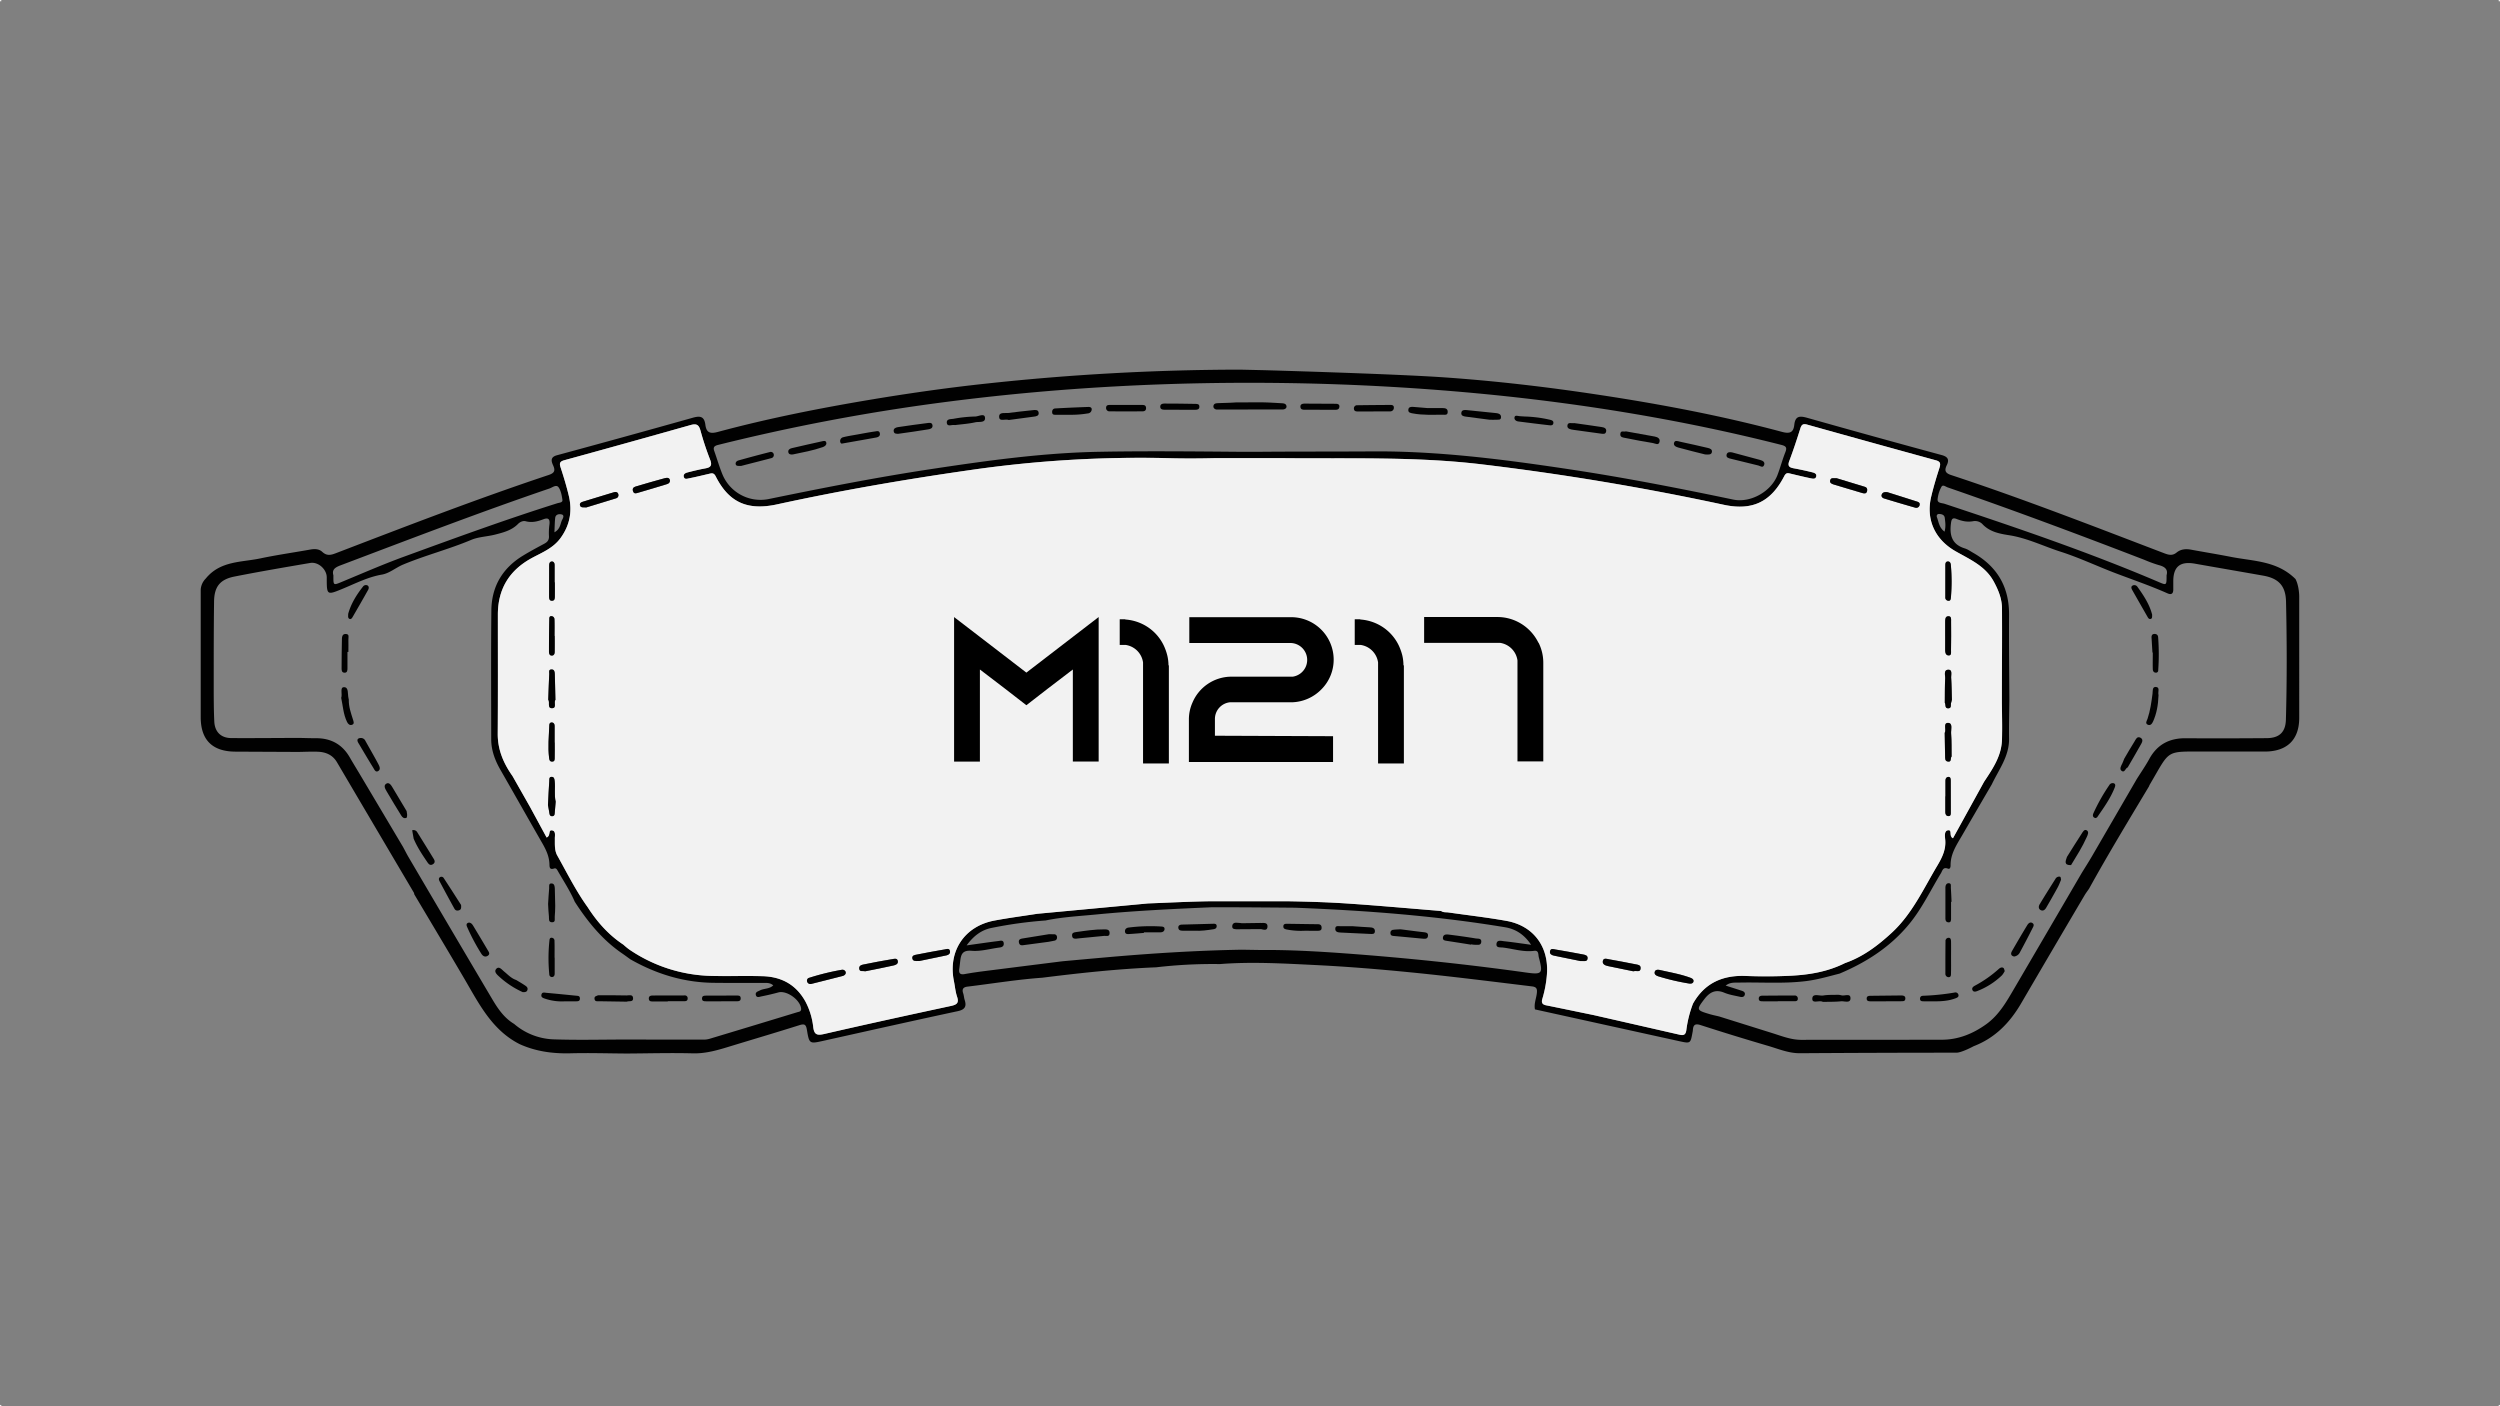 <svg xmlns="http://www.w3.org/2000/svg" viewBox="0 0 1920 1080"><rect x="0" y="0" width="1920" height="1080" fill="#808080" stroke="none"/><defs><style>.cls-1{fill:#010101;}.cls-2{fill:#f2f2f2;}.cls-3{fill:none;}</style></defs><g id="Capa_2" data-name="Capa 2"><g id="Capa_1-2" data-name="Capa 1"><path class="cls-1" d="M968.24,708.85l-14.61.21c-1.25-.23-2.55-.26-3.83-.37-2-.19-3.39.65-3.44,2.75s1.57,2.06,3.14,2.23l18.82-.12c1.63.2,4.85,1.75,5.06-1.77S970.45,708.91,968.24,708.85Zm0,0-14.61.21c-1.25-.23-2.55-.26-3.83-.37-2-.19-3.39.65-3.44,2.75s1.57,2.06,3.14,2.23l18.82-.12c1.63.2,4.85,1.75,5.06-1.77S970.45,708.91,968.24,708.85ZM988,312c-.26-1.83-1.92-2.15-3.43-2.24-5.56-.3-11.12-.7-16.69-.71l-18.71.06c-4.48.36-9,.38-13.49.57-1.51.07-3.27.11-3.71,1.86s1,2.91,2.54,3l51-.09C986.77,314.32,988.24,313.57,988,312Zm0,0c-.26-1.83-1.92-2.15-3.43-2.24-5.56-.3-11.12-.7-16.69-.71l-18.71.06c-4.48.36-9,.38-13.49.57-1.51.07-3.27.11-3.71,1.86s1,2.91,2.54,3l51-.09C986.77,314.32,988.24,313.57,988,312Zm774.86,132.62c-14.12-14-32.32-13.57-49.23-16.89-10.29-2-20.65-3.71-31-5.6-4-.72-7.79-.4-11,2.22s-6.07,1.86-9.51.55c-54.31-20.73-108.48-41.87-163.72-60.08-4.5-1.49-5.21-3.55-3.3-7.47,2-4.13,1.11-6.5-3.82-7.84q-51.66-14-103.17-28.57c-5.75-1.63-9.33-1.7-10.1,5.35-.65,6-3.57,7-9.59,5.35-46.14-12.37-93-21.23-140.21-28.38-39.41-6-79-10.65-118.73-13.42s-138.79-5.54-138.79-5.54l-18.54-.42a1825.63,1825.63,0,0,0-194.47,10.7c-29.82,3.19-59.5,7.42-89.09,12.37-39.49,6.62-78.73,14.4-117.4,24.8-6.47,1.75-8.74,0-9.48-5.6-.84-6.42-4-6.92-9.62-5.33Q480,335.48,427.75,349.63c-5.07,1.39-4.52,4.36-2.95,7.77,1.82,4,1.08,5.89-3.39,7.38C366.18,383.19,311.9,404.17,257.56,425c-3.69,1.42-6.73,1.92-10-1.12-2.45-2.31-5.75-2.45-9.1-1.85-12.85,2.3-25.8,4.14-38.57,6.83-14.55,3.07-30.77,1.78-41.88,15.48a13.2,13.2,0,0,0-3.86,8.43v98.05c0,17.64,9.11,26.35,26.61,26.44l48.25.23c5.11-.06,10.25-.37,15.35-.14,6,.29,11.12,2.47,14.4,8q29.51,50.15,59.11,100.25a4.81,4.81,0,0,1,.29,1.23c12.74,21.47,25.58,42.87,38.21,64.4,11.34,19.34,21.3,39.77,42.66,50.64,12.51,5.68,25.63,7.42,39.31,7.06,14.3-.37,28.62.09,42.94.18,16.92-.09,33.86-.59,50.79-.14,10.81.29,20.65-2.93,30.66-6,17-5.17,34-10.19,50.91-15.54,4-1.26,5.35-1,6.09,3.61,1.76,10.75,2.08,10.66,12.48,8.34,34.39-7.65,68.77-15.39,103.22-22.77,5.68-1.21,7.06-3.62,5.42-8.72-.52-1.62-.56-3.39-1.12-5-1.1-3.23,0-4.75,3.33-5.16,19.1-2.3,38.11-5.47,57.34-6.83,29.08-3.64,58.19-6.79,87.49-8a374,374,0,0,1,49-2.49c24.16-1.88,48.33-.48,72.46.7,24.77,1.2,49.51,3.23,74.21,5.68,31.06,3.08,62,7,93,10.76,3.5.43,4.08,1.89,3.76,5-.42,4.23-2.36,8.29-1.46,12.67q55.65,12.27,111.28,24.51c8.12,1.77,8.17,1.57,9.67-6.59a15.51,15.51,0,0,0,.31-1.91c.25-4,1.59-5.38,6-3.94q25.89,8.36,52,16c7.95,2.34,15.64,5.65,24.25,5.59q60.07-.4,120.16-.41c4.09,0,13.28-5,13.28-5,16.36-6.27,27.73-18,36.39-32.83q24.26-41.54,48.68-82.93c1.06-1.81,2.36-3.5,3.55-5.24,14.67-26.57,30.41-52.49,46-78.54a10.32,10.32,0,0,1,.5-1.19c16.34-27.71,11.47-25.45,43.1-25.55,15.23-.06,30.46.07,45.68,0,16.65-.11,26.06-9,26.09-25.73V457.81S1765.77,450,1762.88,444.58Zm-267.35-70.4c50.88,17.58,101.3,36.43,151.53,55.8a100.06,100.06,0,0,0,10.81,3.95c4.62,1.17,7.38,3.23,6.08,7.8,0,7.89.07,7.83-6.15,5.18-53.68-22.9-108.88-41.65-164.22-60-2.12-.72-5.6-.43-5.5-3.29a24.77,24.77,0,0,1,2.9-9.66C1492,371.87,1494.07,373.68,1495.53,374.18Zm-2.11,34.08c-4.22-3.12-4.43-7.38-5.82-11-.51-1.35.08-2.66,1.79-2.57,2,.1,4,.72,4.23,3.11C1493.94,400.94,1494.54,404.13,1493.42,408.26ZM551.47,341.7a1535,1535,0,0,1,170.14-32.37c89.86-11.9,180.09-16.58,270.68-15.07q74.91,1.26,149.52,8.53c76.38,7.54,151.85,20,226.25,38.89,3.71.94,4.49,2.09,3.07,5.66-2.28,5.74-3.83,11.78-6.05,17.54-4.87,12.64-20.66,21.58-34,18.79-41.68-8.73-83.46-16.89-125.57-23.23-50.24-7.57-100.59-14.12-151.56-13.77-29,.2-57.9.05-86.85.31l-15,0c-36-.29-72.06-.7-108.08,0-43.35.8-86.25,6.82-129,13.29-41.88,6.34-83.43,14.52-124.92,23.05a31.66,31.66,0,0,1-35.13-18.66c-2.45-5.9-4.22-12.08-6.36-18.11C547.54,343.69,548.36,342.48,551.47,341.7ZM262,434c53.15-20.09,106.2-40.47,160-58.84,2.28-.79,5.24-3.34,7-.89s2.48,6.28,2.94,9.6c.3,2.16-2.32,2.13-3.84,2.6-39.75,12.52-78.88,26.84-118,41.12-16,5.85-31.72,12.71-47.51,19.26-6.66,2.76-6.58,2.94-6.54-5C254.73,437.27,257.57,435.65,262,434Zm169.8-34.91c-1.6,3-1.21,7.11-6,9.72.2-4.28.22-7.63.57-10.94.29-2.81,2.82-3.25,4.76-2.84C433.52,395.5,432.61,397.62,431.83,399.05ZM612.37,777.37q-33.74,10.3-67.52,20.46a15.78,15.78,0,0,1-4.43.6q-29.58,0-59.12-.07c-18.85,0-37.72.53-56.55-.15a49,49,0,0,1-29.89-11.83c-7.62-4.54-12.44-11.63-16.81-19Q345.92,713.08,314,658.69c-1.61-2.72-3-5.54-4.52-8.32l-33.72-56.74c-2.41-4-4.86-8-7.22-12.11-5.81-10-14.56-14.65-26-14.57-4.06,0-8.12-.14-12.18-.22-17.58,0-35.16.24-52.73.11-7.9-.05-12.69-4.68-13.06-12.8-.47-10.28-.43-20.57-.43-30.86,0-20.37,0-40.73.26-61.1.13-11.45,4.5-17.09,15.73-19.3,19.3-3.81,38.72-7.13,58.12-10.43,6.23-1.05,12.69,4.9,12.7,11.08,0,14-.07,13.83,13,8.41,9.6-4,18.86-8.74,29.42-10.56,5.65-.95,10.63-5.34,16.13-7.65,17.15-7.16,35.25-11.78,52.4-19,5.61-2.36,12.11-2.49,18.11-4,6.39-1.64,12.87-3.2,17.81-8.22,1.48-1.52,3.86-2.65,5.87-2.1,4.9,1.31,9.29.14,13.75-1.55,3.78-1.43,5,.13,4.55,3.9a49,49,0,0,0-.39,9c.2,3.11-1.25,4.69-3.74,6-5.47,2.93-10.95,5.87-16.24,9.1-15.69,9.55-24.06,23.67-24.25,42-.34,33-.14,66-.11,99,0,8.56,2.94,16.29,7.17,23.64,10.74,18.73,21.33,37.53,32.09,56.25,2.92,5.08,5.33,10.25,5.46,16.21.05,2.37.25,4.28,3.61,3.14,1.72-.58,2.42,1.25,3.18,2.56,4.37,7.57,9.17,14.89,12.66,23,9.91,15.33,21.24,29.34,36.51,39.76,2.08,1.42,4.11,2.95,6.18,4.43,19.69,11.21,40.74,17.72,63.51,18.05,12.63.19,25.28,0,37.92.11,2.75,0,5.63-.43,8.3,1.82-2.86,2.93-7,2.25-10.24,3.92-1.48.78-3.62,1.19-3.15,3.39.53,2.49,2.75,1.52,4.24,1.21,4.39-.88,8.76-1.89,13.08-3.07,6.48-1.76,17,5.84,17.49,12.6C615.35,777.05,613.58,777,612.37,777.37Zm559.71-30.46c-46.28-6.49-92.74-11.31-139.34-14.73-21.59-1.57-43.23-2.77-64.9-2.58l-14.23-.23c-35.55.63-71,2.9-106.4,6.07q-15.65,1.39-31.28,2.82-29.56,3.71-59.13,7.45c-5.3.67-10.6,1.41-15.86,2.38-3.61.67-4.73-.69-4.22-4.07.29-1.9.49-3.82.71-5.73.6-5.22,1.6-8.69,8.82-8.08,7,.6,14.34-1.63,21.55-2.53,2-.26,3.28-1.14,3.08-3.24-.27-2.71-2.51-1.93-4-1.75-7.59.94-15.14,2.06-24.5,3.37,5.61-7.74,11.86-12,19.33-13.45A323.09,323.09,0,0,1,803,706.93c13-2.7,26.22-3.37,39.34-4.65,29.4-2.84,58.91-4.23,88.42-5.51,19.54-.07,64,.36,64,.36,54,2.11,107.78,6.17,161.12,15,8.36,1.4,14.91,5.79,20,13.47-6.95-.94-13.89-2-20.86-2.75-2.15-.24-5.4-1.26-5.73,2.13-.3,3.07,2.79,2.51,4.81,2.73,8,.91,15.86,3.65,24.17,2.53,3.68-.49,3,3,3.55,5C1185.16,747.7,1184.49,748.66,1172.08,746.91Zm128.08,23.89a87.12,87.12,0,0,0-5.12,20.44c-.54,3.57-2.11,4.11-5.16,3.41q-33-7.59-66.09-15.09c-12.13-2.5-24.24-5-36.38-7.48-3.07-.61-3.78-2.14-2.93-5A88.46,88.46,0,0,0,1188,748.2c1.57-21.23-10.37-37.31-31.24-41-14.72-2.63-29.62-4.32-44.43-6.44-1.88-.27-3.89.14-5.56-1.12-24-2-48-4.13-72.11-5.76-15.38-1-30.81-1.47-46.23-1.73l-58.65,0c-16,.21-32.1,1.08-48.14,1.68l-85.07,7.95c-11,1.72-22,3.16-33,5.22-23,4.36-35.71,23.57-31,46.53.8,4,1.13,8.1,2.41,11.91,1.59,4.74-.1,6.14-4.6,7.1-32.58,7-65.15,14.11-97.63,21.59-5.52,1.27-7.54.25-8.23-5.31a54.43,54.43,0,0,0-5.93-19.52c-7.15-13.11-18.45-19.2-33-19.6-13.06-.35-26.15.1-39.22-.21a116.42,116.42,0,0,1-63.25-20.36,56.27,56.27,0,0,1-4.42-3.65c-11.35-7.49-20.14-17.41-27.42-28.78-9-12.48-15.82-26.25-23.31-39.62-2.26-4-1.84-8.65-1.9-13.15,0-2.2.83-5.56-1.92-6.17-3.53-.77-.9,4-4.4,5.44L407,619.61,393.57,596c-6.91-9.77-11.42-20.25-11.33-32.58.22-30.44.11-60.87.1-91.32,0-19.86,8.85-34.25,26.34-43.66,7.82-4.21,16.22-7.51,21.84-15.27,7.18-9.92,9.07-20.63,6.34-32.23-1.76-7.48-4-14.86-6.41-22.17-1.09-3.31-.14-4.46,3-5.33q48.5-13.37,96.91-27c4.47-1.26,6.37-.32,7.61,4.32a223.3,223.3,0,0,0,7.46,22.48c1.61,4.2.32,5.73-3.71,6.45-4.63.84-9.2,1.95-13.74,3.13-1.64.43-3.49,1.32-2.8,3.55.63,2,2.61,1.28,3.86,1,5.23-1,10.41-2.3,15.61-3.51,2.17-.51,3.62-.77,5,2,10.12,20,24.41,26.43,47.13,21.48,48.7-10.62,97.78-19.08,147.1-26.16a910.08,910.08,0,0,1,153.15-9.34c11.78.31,23.58.26,35.37,0l53.41,0c50.77.53,101.53-1.3,152.2,4.77q93.72,11.22,185.88,31.06c21.82,4.68,36.17-2.15,46.41-22.07,1.51-2.92,3-2.26,5.09-1.77,5.17,1.22,10.35,2.5,15.56,3.56,1.32.26,3.23.66,3.81-1.24.71-2.33-1.33-3-2.9-3.42-4.76-1.18-9.57-2.22-14.4-3.11-3.43-.64-4.74-1.83-3.31-5.62,3.08-8.18,5.82-16.5,8.45-24.86,1-3.08,2.1-4,5.47-3q49.31,13.88,98.73,27.38c3.29.91,3.75,2.46,2.72,5.62-2.37,7.31-4.58,14.69-6.37,22.17-4.24,17.71,2.89,33,18.76,42.08,10.88,6.22,22.75,11.23,29.24,23.17,3.53,6.5,6.29,13.25,6.34,20.61.17,23.35,0,46.7-.09,70.06,0,10.46.44,20.93,0,31.36-.48,12.25-7.23,22-13.72,31.81l-23.88,43.35c-3.38-1.62-.25-6.62-3.84-6.11-2.88.42-2.42,4.37-2.16,6.69.85,7.74-2.25,14.08-6,20.42-10.71,17.93-19.37,37.21-35.13,51.7-10.61,9.75-21.93,18.36-35.73,23.15-13.24,6.67-27.54,9.06-42.1,9.76-11.34.56-22.74.61-34.08.16C1323,748.83,1309.1,754.91,1300.16,770.8Zm455.41-218c-.27,9.44-5,14-14.58,14.1-20.79.15-41.58.23-62.37.07-12.51-.09-21.83,4.75-27.93,15.86-2.92,5.34-6.42,10.36-9.67,15.52Q1623.71,628.2,1606.4,658c-2.47,4.22-5.11,8.34-7.67,12.5q-26,44.58-52.09,89.16c-5.84,10-11.54,20-21.3,27-10.21,7.3-21.33,11.82-33.95,11.85-36,.08-72,0-108,.09-7.93,0-15-2.9-22.36-5.2l-40.76-12.77c-2.67-.64-5.39-1.17-8-2-9.38-2.8-9.42-3.32-3.36-11.25,4.06-5.29,8.5-7.84,15.31-5,3.87,1.64,8.19,2.26,12.33,3.22,1.56.35,3.14,0,3.5-1.85.3-1.51-.89-2.33-2.13-2.76-4-1.32-7.93-2.55-12.6-4.06,3.5-2.71,6.9-2.21,10.12-2.29,17.28-.4,34.59,1,51.86-1.19,8.71-1.11,17.08-3.58,25.53-5.73,20.77-8.76,39.26-20.69,53.67-38.35,9.68-11.85,16.18-25.64,24.06-38.59,1.2-1.95,1.57-5.23,5.49-3.64,1.56.61,2-1.19,2-2.49-.12-8.85,4.65-15.83,8.82-23q11.37-19.65,22.84-39.27c5.36-11.3,13.41-21.52,13.25-35-.13-10.07.14-20.14.24-30.21-.1-21.63-.4-43.26-.24-64.89s-9.18-37.31-27.78-47.84c-2-1.15-4-2.58-6.23-3.26-10-3.1-11.81-10.19-10.58-19.47.43-3.33,1.39-4.28,4.28-3.14,4.23,1.68,8.38,2.6,13.06,1.66a8.12,8.12,0,0,1,6.53,2c5.63,6.24,13.39,7.67,20.76,8.82,13.93,2.18,26.39,8.44,39.56,12.66,14.25,4.57,27.78,11,41.65,16.3,13.47,5.14,27.17,9.78,40.38,15.66,2.93,1.31,4.52.38,4.49-3,0-2.14,0-4.28,0-6.42.07-11.18,5.35-15.36,16.68-13.34,17.46,3.1,35,6.1,52.41,9.19,11.88,2.1,17.25,7.89,17.5,20C1756.35,492.41,1756.42,522.62,1755.57,552.82Zm-821-238.33,51-.09c1.2-.08,2.67-.83,2.45-2.44-.26-1.83-1.92-2.15-3.43-2.24-5.56-.3-11.12-.7-16.69-.71l-18.71.06c-4.48.36-9,.38-13.49.57-1.51.07-3.27.11-3.71,1.86S933,314.41,934.53,314.49Zm33.71,394.36-14.61.21c-1.25-.23-2.55-.26-3.83-.37-2-.19-3.39.65-3.44,2.75s1.57,2.06,3.14,2.23l18.82-.12c1.63.2,4.85,1.75,5.06-1.77S970.45,708.91,968.24,708.85Z"/><path class="cls-2" d="M1537.44,537.25c0-23.36.26-46.71.09-70.06,0-7.36-2.81-14.11-6.34-20.61-6.49-11.94-18.36-16.95-29.24-23.17-15.87-9-23-24.37-18.76-42.08,1.79-7.48,4-14.86,6.37-22.17,1-3.16.57-4.71-2.72-5.62q-49.39-13.59-98.73-27.38c-3.37-1-4.51-.06-5.47,3-2.63,8.36-5.37,16.68-8.45,24.86-1.43,3.79-.12,5,3.31,5.62,4.83.89,9.64,1.93,14.4,3.11,1.57.39,3.61,1.09,2.9,3.42-.58,1.9-2.49,1.5-3.81,1.24-5.21-1.06-10.39-2.34-15.56-3.56-2.08-.49-3.58-1.15-5.09,1.77-10.24,19.92-24.59,26.75-46.41,22.07q-92.22-19.84-185.88-31.06c-50.67-6.07-101.43-4.24-152.2-4.77l-53.41,0c-11.79.29-23.59.34-35.37,0a910.08,910.08,0,0,0-153.15,9.34c-49.32,7.08-98.4,15.54-147.1,26.16-22.72,4.95-37-1.43-47.13-21.48-1.41-2.79-2.86-2.53-5-2-5.2,1.21-10.38,2.48-15.61,3.51-1.25.24-3.23,1-3.86-1-.69-2.23,1.16-3.12,2.8-3.55,4.54-1.18,9.11-2.29,13.74-3.13,4-.72,5.32-2.25,3.71-6.45A223.3,223.3,0,0,1,538,330.75c-1.24-4.64-3.14-5.58-7.61-4.32q-48.4,13.71-96.91,27c-3.15.87-4.1,2-3,5.33,2.39,7.31,4.65,14.69,6.41,22.17,2.73,11.6.84,22.31-6.34,32.23-5.62,7.76-14,11.06-21.84,15.27-17.49,9.41-26.34,23.8-26.34,43.66,0,30.45.12,60.88-.1,91.32-.09,12.33,4.42,22.81,11.33,32.58L407,619.61l12.82,23.61c3.5-1.45.87-6.21,4.4-5.44,2.75.61,1.89,4,1.92,6.17.06,4.5-.36,9.13,1.9,13.15,7.49,13.37,14.32,27.14,23.31,39.62,7.28,11.37,16.07,21.29,27.42,28.78a56.27,56.27,0,0,0,4.42,3.65,116.42,116.42,0,0,0,63.25,20.36c13.07.31,26.16-.14,39.22.21,14.51.4,25.81,6.49,33,19.6a54.43,54.43,0,0,1,5.93,19.52c.69,5.56,2.71,6.58,8.23,5.31,32.48-7.48,65-14.58,97.63-21.59,4.5-1,6.19-2.36,4.6-7.1-1.28-3.81-1.61-7.94-2.41-11.91-4.67-23,8-42.17,31-46.53,10.92-2.06,22-3.5,33-5.22l85.07-7.95c16-.6,32.09-1.47,48.14-1.68l58.65,0c15.42.26,30.85.7,46.23,1.73,24.06,1.63,48.08,3.81,72.11,5.76,1.67,1.26,3.68.85,5.56,1.12,14.81,2.12,29.71,3.81,44.43,6.44,20.87,3.71,32.81,19.79,31.24,41a88.46,88.46,0,0,1-3.52,18.87c-.85,2.87-.14,4.4,2.93,5,12.14,2.43,24.25,5,36.38,7.48q33,7.53,66.09,15.09c3,.7,4.62.16,5.16-3.41a87.12,87.12,0,0,1,5.12-20.44c8.94-15.89,22.85-22,40.64-21.26,11.34.45,22.74.4,34.08-.16,14.56-.7,28.86-3.09,42.1-9.76,13.8-4.79,25.12-13.4,35.73-23.15,15.76-14.49,24.42-33.77,35.13-51.7,3.79-6.34,6.89-12.68,6-20.42-.26-2.32-.72-6.27,2.16-6.69,3.59-.51.46,4.49,3.84,6.11l23.88-43.35c6.49-9.78,13.24-19.56,13.72-31.81C1537.88,558.18,1537.48,547.71,1537.44,537.25ZM421.75,434c0-1.4.54-2.69,2.05-2.75s2.14,1.21,2.15,2.59c0,4.48,0,8.94,0,13.42h.17c0,3.62.06,7.25,0,10.87,0,1.47-.08,3.22-2.14,3.29s-2.28-1.65-2.28-3.13C421.67,450.15,421.72,442.06,421.75,434Zm.14,41.57c0-1,0-2.32,1.52-2.35a2.43,2.43,0,0,1,2.45,2.47c.17,4.25.06,8.51.06,12.77h.13c0,4.05,0,8.09,0,12.14,0,1.36-.44,2.75-1.94,2.9-2,.2-2.45-1.49-2.45-3Q421.67,488,421.89,475.53Zm-.07,42.07c.06-1.28-.71-3.35,1.61-3.48s2.61,1.82,2.66,3.55c.21,6.58.33,13.18.48,19.76-1.48,2,1.29,6.46-2.68,6.45-3.8,0-1.38-4.52-2.85-6.55C421.28,530.75,421.48,524.17,421.82,517.6Zm4.23,52.72c0,3.81.06,7.64,0,11.45,0,1.4.14,3.22-2.15,3.13-1.66-.07-1.95-1.31-2.12-2.64-1.12-8.49-.17-17,.13-25.44,0-1.24.75-2.07,2-2,1.5.15,2.08,1.32,2.09,2.71,0,4.25,0,8.49,0,12.74Zm.07,52.92c-.15,1.4.11,3.37-1.79,3.58-2.39.25-2.31-1.88-2.59-3.51s-.61-3.31-.9-5c.31-6.11.57-12.23,1-18.33.08-1.31-.34-3.38,1.87-3.36,1.89,0,2.13,1.82,2.3,3.27.59,5.23-.47,10.56.78,15.77C426.56,618.21,426.38,620.72,426.12,623.24Zm47-240.55c-7.93,2.46-15.88,4.86-22.84,7-2.53-.12-4.34.32-4.85-1.58s1.14-2.48,2.6-2.93q11.63-3.57,23.24-7.09c1.54-.45,3.15-.34,3.59,1.58A2.45,2.45,0,0,1,473.16,382.69Zm38.18-10.61c-7.09,2.2-14.21,4.26-21.31,6.36-1.45.42-3,1-3.78-1s0-3.25,2.05-3.84c7.32-2.11,14.61-4.34,22-6.29,1.58-.41,4-1,4.29,1.86C514.33,371.33,512.66,371.68,511.34,372.08ZM647,749.59q-12,3.07-24.06,6.09a2.62,2.62,0,0,1-3.07-1.84,2.25,2.25,0,0,1,1.7-2.92,188.38,188.38,0,0,1,24.71-6.08,2.63,2.63,0,0,1,3.17,1.58C649.87,748.05,648.63,749.17,647,749.59Zm39.21-8.12c-7.47,1.69-15,3.13-21.69,4.48-2.23-.46-4.1.51-4.6-1.65s1.09-3.14,2.82-3.48c7.52-1.51,15.07-3,22.62-4.21,1.45-.24,3.77-1,4.15,1.58C689.87,740.42,687.72,741.13,686.24,741.47ZM727,733.69c-7.23,1.58-14.51,3-21,4.37-2.69,0-5.07.36-5.35-2.22-.23-2.22,2.05-2.44,3.63-2.75q10.59-2.1,21.24-3.93c1.49-.26,3.64-1.22,4.07,1.41C729.89,732.38,728.44,733.37,727,733.69Zm492.27,2.48c-.36,2.75-2.91,1.7-5.4,1.93-6.38-1.3-13.45-2.71-20.5-4.19-1.78-.38-3.42-1.31-2.92-3.43.57-2.48,2.8-1.48,4.23-1.25,6.92,1.11,13.81,2.46,20.71,3.71C1217.32,733.29,1219.58,733.7,1219.25,736.17Zm35.13,9.79c-6.09-1.26-12.75-2.64-19.41-4-2.25-.47-4.56-1.45-4-4s3.21-1.48,4.87-1.2c6.71,1.13,13.38,2.51,20.08,3.78,1.88.36,4.23.45,4.09,3C1259.78,747.22,1256.76,745.12,1254.38,746Zm46.13,8.1c-.41,1.3-2,1.52-3.3,1.29a177.58,177.58,0,0,1-23.57-5.51c-1.73-.56-3.39-1.54-2.78-3.54.48-1.61,2.27-1.7,3.85-1.35,7.86,1.81,15.85,3.13,23.46,5.95C1299.67,751.45,1301.06,752.35,1300.51,754.06Zm133.38-376.77c-.53,2-2.16,1.8-3.61,1.37q-11-3.2-21.92-6.55c-1.56-.49-3.51-1.21-2.7-3.51.64-1.83,2.41-1.3,4.9-1.32,6.53,2,14,4.29,21.51,6.55C1433.94,374.4,1434.28,375.7,1433.89,377.29Zm40.39,10.45a2.6,2.6,0,0,1-3.4,2.14c-8-2.27-16-4.66-23.93-7.07-1.34-.4-2.32-1.56-1.81-2.94.72-1.95,2.48-2.07,4.39-1.87q11.28,3.56,22.57,7.15C1473.31,385.53,1474.65,386.06,1474.28,387.74ZM1494,434.4c0-1.46.07-3.27,2.16-3.19,1.48.06,2,1.42,2.08,2.79a139.81,139.81,0,0,1,0,24.89c-.14,1.27-.25,2.72-2.09,2.49a2.44,2.44,0,0,1-2.2-2.67c0-4.27,0-8.53,0-12.79C1494,442.07,1494,438.24,1494,434.4Zm-.14,54.09h0c0-3.62-.07-7.26,0-10.87,0-1.87,0-4.37,2.55-4.37,2.39,0,2,2.5,2,4q.15,11.19-.06,22.38c0,1.46.49,4-2.15,3.72-1.9-.22-2.39-2.15-2.38-4C1493.92,495.74,1493.9,492.11,1493.9,488.49Zm2.73,138.26c-1.78.1-2.62-1.21-2.63-2.93,0-4.06,0-8.13,0-12.2h.11c0-4.06-.06-8.13,0-12.19,0-1.3.62-2.68,2.16-2.77,1.81-.11,1.9,1.51,1.92,2.72q.09,12.2,0,24.39C1498.24,625,1498.36,626.67,1496.63,626.75Zm-.75-41.92c-2.26-.42-1.93-2.54-2-4.15-.17-5.95-.22-11.89-.32-17.83,1.48-2.49-1.5-7.84,2.72-7.68,3.7.14,2,5.24,2.21,8.1.43,5.88.27,11.8.34,17.7C1497.67,582.14,1499.1,585.45,1495.88,584.83Zm2.59-45.13c-.53,1.57.61,4.29-2.29,4.28-2.74,0-1.7-2.85-2.57-4.3.07-6.2,0-12.41.3-18.59.13-2.44-1.44-6.74,2.53-6.74,3.2,0,1.94,4,2.08,6.31.37,5.54.39,11.1.55,16.66A23,23,0,0,1,1498.47,539.7Z"/><path class="cls-3" d="M960.6,270.85l-1.5,0"/><path class="cls-1" d="M426.12,458.09c0,1.47-.08,3.22-2.14,3.29s-2.28-1.65-2.28-3.13c0-8.1,0-16.19.05-24.29,0-1.4.54-2.69,2.05-2.75s2.14,1.21,2.15,2.59c0,4.48,0,8.94,0,13.42h.17C426.14,450.84,426.2,454.47,426.12,458.09Z"/><path class="cls-1" d="M1498.31,458.89c-.14,1.27-.25,2.72-2.09,2.49a2.44,2.44,0,0,1-2.2-2.67c0-4.27,0-8.53,0-12.79,0-3.85,0-7.68,0-11.52,0-1.46.07-3.27,2.16-3.19,1.48.06,2,1.42,2.08,2.79A139.81,139.81,0,0,1,1498.31,458.89Z"/><path class="cls-1" d="M1496.27,503.36c-1.9-.22-2.39-2.15-2.38-4,0-3.62,0-7.25,0-10.87h0c0-3.62-.07-7.26,0-10.87,0-1.87,0-4.37,2.55-4.37,2.39,0,2,2.5,2,4q.15,11.19-.06,22.38C1498.39,501.1,1498.91,503.64,1496.27,503.36Z"/><path class="cls-1" d="M1499.07,537.32a23,23,0,0,1-.6,2.38c-.53,1.57.61,4.29-2.29,4.28-2.74,0-1.7-2.85-2.57-4.3.07-6.2,0-12.41.3-18.59.13-2.44-1.44-6.74,2.53-6.74,3.2,0,1.94,4,2.08,6.31C1498.89,526.2,1498.91,531.76,1499.07,537.32Z"/><path class="cls-1" d="M426,500.56c0,1.36-.44,2.75-1.94,2.9-2,.2-2.45-1.49-2.45-3q0-12.45.24-24.93c0-1,0-2.32,1.52-2.35a2.43,2.43,0,0,1,2.45,2.47c.17,4.25.06,8.51.06,12.77h.13C426.05,492.47,426.07,496.51,426,500.56Z"/><path class="cls-1" d="M1498.85,581c-1.18,1.17.25,4.48-3,3.86-2.26-.42-1.93-2.54-2-4.15-.17-5.95-.22-11.89-.32-17.83,1.48-2.49-1.5-7.84,2.72-7.68,3.7.14,2,5.24,2.21,8.1C1498.94,569.15,1498.78,575.07,1498.85,581Z"/><path class="cls-1" d="M1474.28,387.74a2.6,2.6,0,0,1-3.4,2.14c-8-2.27-16-4.66-23.93-7.07-1.34-.4-2.32-1.56-1.81-2.94.72-1.95,2.48-2.07,4.39-1.87q11.28,3.56,22.57,7.15C1473.31,385.53,1474.65,386.06,1474.28,387.74Z"/><path class="cls-1" d="M423.89,543.88c-3.8,0-1.38-4.52-2.85-6.55.24-6.58.44-13.16.78-19.73.06-1.28-.71-3.35,1.61-3.48s2.61,1.82,2.66,3.55c.21,6.58.33,13.18.48,19.76C425.09,539.42,427.86,543.89,423.89,543.88Z"/><path class="cls-1" d="M1498.24,623.77c0,1.18.12,2.9-1.61,3s-2.62-1.21-2.63-2.93c0-4.06,0-8.13,0-12.2h.11c0-4.06-.06-8.13,0-12.19,0-1.3.62-2.68,2.16-2.77,1.81-.11,1.9,1.51,1.92,2.72Q1498.31,611.58,1498.24,623.77Z"/><path class="cls-1" d="M1433.89,377.29c-.53,2-2.16,1.8-3.61,1.37q-11-3.2-21.92-6.55c-1.56-.49-3.51-1.21-2.7-3.51.64-1.83,2.41-1.3,4.9-1.32,6.53,2,14,4.29,21.51,6.55C1433.94,374.4,1434.28,375.7,1433.89,377.29Z"/><path class="cls-1" d="M473.16,382.69c-7.93,2.46-15.88,4.86-22.84,7-2.53-.12-4.34.32-4.85-1.58s1.14-2.48,2.6-2.93q11.63-3.57,23.24-7.09c1.54-.45,3.15-.34,3.59,1.58A2.45,2.45,0,0,1,473.16,382.69Z"/><path class="cls-1" d="M514.56,369.21c-.23,2.12-1.9,2.47-3.22,2.87-7.09,2.2-14.21,4.26-21.31,6.36-1.45.42-3,1-3.78-1s0-3.25,2.05-3.84c7.32-2.11,14.61-4.34,22-6.29C511.85,366.94,514.29,366.35,514.56,369.21Z"/><path class="cls-1" d="M426,581.77c0,1.4.14,3.22-2.15,3.13-1.66-.07-1.95-1.31-2.12-2.64-1.12-8.49-.17-17,.13-25.44,0-1.24.75-2.07,2-2,1.5.15,2.08,1.32,2.09,2.71,0,4.25,0,8.49,0,12.74h.09C426.05,574.13,426.11,578,426,581.77Z"/><path class="cls-1" d="M426.77,615.7c-.21,2.51-.39,5-.65,7.54-.15,1.4.11,3.37-1.79,3.58-2.39.25-2.31-1.88-2.59-3.51s-.61-3.31-.9-5c.31-6.11.57-12.23,1-18.33.08-1.31-.34-3.38,1.87-3.36,1.89,0,2.13,1.82,2.3,3.27C426.58,605.16,425.52,610.49,426.77,615.7Z"/><path class="cls-1" d="M647,749.59q-12,3.07-24.06,6.09a2.62,2.62,0,0,1-3.07-1.84,2.25,2.25,0,0,1,1.7-2.92,188.38,188.38,0,0,1,24.71-6.08,2.63,2.63,0,0,1,3.17,1.58C649.87,748.05,648.63,749.17,647,749.59Z"/><path class="cls-1" d="M686.24,741.47c-7.47,1.69-15,3.13-21.69,4.48-2.23-.46-4.1.51-4.6-1.65s1.09-3.14,2.82-3.48c7.52-1.51,15.07-3,22.62-4.21,1.45-.24,3.77-1,4.15,1.58C689.87,740.42,687.72,741.13,686.24,741.47Z"/><path class="cls-1" d="M727,733.69c-7.23,1.58-14.51,3-21,4.37-2.69,0-5.07.36-5.35-2.22-.23-2.22,2.05-2.44,3.63-2.75q10.59-2.1,21.24-3.93c1.49-.26,3.64-1.22,4.07,1.41C729.89,732.38,728.44,733.37,727,733.69Z"/><path class="cls-1" d="M317.69,644.1c-.38-2.15-.76-4.29-1.13-6.44a3.27,3.27,0,0,1,3.87,1.48q6.42,10.26,12.74,20.58c.8,1.32,1.08,2.84-.58,3.92-2.35,1.54-3.53-.23-4.6-1.8C324.14,656.18,320.36,650.46,317.69,644.1Z"/><path class="cls-1" d="M266.85,500.68c0,4.25.07,8.51,0,12.75,0,1.42-.16,3.26-2.23,3.22s-2.28-1.7-2.28-3.23c0-7.65.11-15.3.26-22.95,0-1.78.59-3.58,2.79-3.58,3.17,0,2.12,2.53,2.17,4.24.09,3.18,0,6.37,0,9.55Z"/><path class="cls-1" d="M360.26,708.54c1.79.24,2.59,1.53,3.36,2.81,3.63,6,7.27,12.07,10.83,18.14.82,1.39,2.25,3.1.25,4.47s-3.79.41-4.95-1.36a154.69,154.69,0,0,1-11.07-20.86C357.94,710.1,358.3,708.83,360.26,708.54Z"/><path class="cls-1" d="M354.1,695c.25,2.46-.08,3.44-1.17,3.94-1.54.71-3.07.48-3.9-1q-5.86-10.56-11.5-21.24c-.46-.85-.82-2.15.22-2.92a2.07,2.07,0,0,1,2.88.36C345.4,681.36,350.05,688.69,354.1,695Z"/><path class="cls-1" d="M396.42,752.63c2.17,1.31,4.38,2.57,6.5,4,1.23.81,2.65,1.7,2.18,3.54s-2.1,1.81-3.61,1.81a68.43,68.43,0,0,1-17.76-11.62c-1.86-1.69-4.69-4-2.58-6.29s4.21.57,6.09,2.13C390.13,748.54,392.7,751.42,396.42,752.63Z"/><path class="cls-1" d="M426.41,695.75c-.1,2.75-.06,5.53-.37,8.26-.19,1.63.91,4.43-2.22,4.29-2.83-.12-2.05-2.82-2.25-4.51-.39-3.15-.44-6.34-.64-9.51.26-4,.46-8,.82-12,.14-1.48-.68-4,2-3.79,2,.14,2.29,2.22,2.35,4C426.21,686.87,426.3,691.31,426.41,695.75Z"/><path class="cls-1" d="M312.33,628c-2,.94-3.28-.2-4.22-1.74-3.69-6-7.39-12-10.93-18.11-1.14-1.94-3-4.77-.57-6.26s4,1.5,5.18,3.46c3.54,5.83,7,11.71,10.49,17.57C312.57,624.6,313,626.29,312.33,628Z"/><path class="cls-1" d="M267.4,471.51c2.11-7.75,6.32-14.57,11.33-20.95a2.79,2.79,0,0,1,3.42-1c1.37.72,1.19,2.37.61,3.4-3.91,7-7.95,14-12,21-.5.87-1.32,1.95-2.53,1.25S267.44,472.93,267.4,471.51Z"/><path class="cls-1" d="M267.88,537.27c-.18,5.42,1.68,10.39,3.24,15.45.4,1.32,1.21,3.13-.61,3.87s-3.2-.46-4-2.17c-2.83-5.82-3.15-12.25-4.47-18.44,1.12-2.79-1.23-8.12,2.06-8.22,3.91-.13,2.77,5.2,3.52,8.29C267.69,536.46,267.79,536.87,267.88,537.27Z"/><path class="cls-1" d="M774.78,322.55c-2.69-1.06-7.08,1.43-7.42-2.08-.42-4.28,4.13-3,6.87-3.3,6.34-.77,12.68-1.56,19-2.16,1.76-.17,4.26-.61,4.48,2.15.17,2.18-1.79,2.57-3.56,2.8C787.64,320.82,781.1,321.71,774.78,322.55Z"/><path class="cls-1" d="M1144.06,322.37c-5-.66-11.72-1.55-18.47-2.42-1.82-.24-3.6-.77-3.28-3s2.43-2.15,4.08-2c7.61.71,15.22,1.52,22.83,2.33,1.8.2,3.53.88,3.58,2.94.06,2.64-2.18,2-3.75,2.12C1148,322.43,1146.92,322.37,1144.06,322.37Z"/><path class="cls-1" d="M609,349c-1.6.24-3.28,0-3.58-1.73s1-2.71,2.65-3.08c7.66-1.76,15.31-3.55,23-5.21,1.3-.28,3.32-1,3.57,1.26.19,1.61-1.26,2.62-2.74,3.14C624.41,346,616.66,347.4,609,349Z"/><path class="cls-1" d="M690,333.14c-1.53,0-3.26.15-3.62-1.79-.4-2.22,1.44-3,3.11-3.29,7.55-1.15,15.11-2.18,22.69-3.14,1.58-.2,3.72-.65,4,1.86.22,2.3-2,2.79-3.46,3C705.14,331.07,697.56,332.06,690,333.14Z"/><path class="cls-1" d="M821.52,318.55c-4.45,0-7.44,0-10.44,0-1.22,0-2.77.19-3-1.59s.58-3.17,2.33-3.27c8.54-.49,17.08-.86,25.63-1.16,1.22,0,2.65.47,2.36,2.23a3.16,3.16,0,0,1-3,2.75A77.47,77.47,0,0,1,821.52,318.55Z"/><path class="cls-1" d="M1248.63,331.27l22.21,4c2.36.42,4.34,1.66,3.65,4.19-.77,2.8-3.23,1.13-4.88.85-7.1-1.18-14.18-2.47-21.22-3.92-1.67-.35-4.27-.4-4-3.1C1244.65,330.12,1247.4,332,1248.63,331.27Z"/><path class="cls-1" d="M1096.34,313.41c3.86,0,7.7,0,11.55,0,2,0,4,.31,3.95,3s-2.27,2.1-3.81,2.09c-7.68,0-15.38.45-23-1-1.79-.34-3.64-.58-3.44-2.83s2.17-2.3,3.91-2.17C1089.11,312.75,1092.72,313.09,1096.34,313.41Z"/><path class="cls-1" d="M1330.17,347.42c7.21,1.93,14.43,3.84,21.62,5.82,2,.54,4,1.65,3,4s-2.88.63-4.42.25c-7-1.73-14.07-3.43-21.1-5.17-1.65-.41-3.73-.83-3.26-3.09C1326.43,347.16,1328.35,347.07,1330.17,347.42Z"/><path class="cls-1" d="M1309.48,349c-6.1-1.55-13.34-3.27-20.49-5.27-1.7-.47-4.16-1.5-3.23-3.9.76-2,3.07-.9,4.55-.6,7.08,1.46,14.12,3.14,21.17,4.75,1.73.39,3.63,1.06,3.27,3.17S1312.39,349.24,1309.48,349Z"/><path class="cls-1" d="M1209,324.94c7,1,14,1.93,20.89,3,1.93.29,4.1.86,3.62,3.47-.44,2.35-2.54,1.81-4.18,1.59-7-.91-13.91-1.85-20.86-2.87-2.08-.31-5-.68-4.72-3.25C1204,323.86,1207.12,325.32,1209,324.94Z"/><path class="cls-1" d="M569.17,357.84c-2.37,0-3.91.17-4.17-1.47-.24-1.48,1-2.45,2.24-2.78q12-3.36,24.09-6.44a2.3,2.3,0,0,1,2.93,1.84,2.46,2.46,0,0,1-2,2.89C584.25,354,576.2,356,569.17,357.84Z"/><path class="cls-1" d="M646.46,340.7c.59,0-.9.28-1.19-1.48a3,3,0,0,1,2.29-3.43c3.5-.89,7.09-1.42,10.65-2.06,4.61-.83,9.22-1.73,13.86-2.38,1.25-.17,3.19-.84,3.64,1.36s-1.17,3-2.94,3.33C664.61,337.52,656.44,338.94,646.46,340.7Z"/><path class="cls-1" d="M864.87,311h12.2c1.58,0,3,.2,3.1,2.28s-1.23,2.63-2.87,2.63q-12.51.07-25,0a2.55,2.55,0,0,1-2.82-2.79c.06-2.13,1.71-2.11,3.23-2.12C856.74,311,860.81,311,864.87,311Z"/><path class="cls-1" d="M1054.81,316c-4,0-8.1,0-12.15,0-1.31,0-2.65-.21-2.82-1.89a2.41,2.41,0,0,1,2.61-2.88c8.52-.13,17-.19,25.56-.24,1.38,0,2.58.47,2.47,2.16a2.72,2.72,0,0,1-2.89,2.78c-4.26.07-8.52,0-12.78,0Z"/><path class="cls-1" d="M905.79,314.67H894.24c-1.63,0-3.16-.41-3.18-2.3s1.51-2.45,3.12-2.44c7.92,0,15.83.1,23.75.25,1.41,0,3.24,0,3.19,2.2,0,2-1.49,2.34-3.13,2.34-4.07,0-8.13,0-12.2,0Z"/><path class="cls-1" d="M1013.53,314.7c-3.85,0-7.7,0-11.54,0-1.55,0-3.13-.2-3.28-2.2s1.45-2.53,3-2.53q12.18,0,24.36.13c1.29,0,2.65.43,2.61,2.12s-1.13,2.56-2.94,2.53c-4.06-.05-8.12,0-12.18,0Z"/><path class="cls-1" d="M1171,319.88a96.2,96.2,0,0,1,19,2.41c1.54.37,3.15.69,3,2.57-.17,2.14-2.17,1.84-3.49,1.69-7.81-.86-15.61-1.88-23.41-2.86-1.66-.21-3.07-1.21-3-2.8.14-2.21,2-1.52,3.45-1.34S1169.48,319.77,1171,319.88Z"/><path class="cls-1" d="M733.26,326.41a4.58,4.58,0,0,1-.64,0c-1.93-.2-5,1.36-5.43-1.45-.55-3.43,3.22-3,5.12-3.33a101,101,0,0,1,16.52-1.74c2.59,0,7.1-2.69,7.61.6.72,4.56-4.65,3.2-7.35,3.82-5.17,1.17-10.53,1.5-15.82,2.18Z"/><path class="cls-1" d="M1653.07,501.16q-.35-5.73-.68-11.46c-.08-1.41.35-2.65,1.9-2.81s3,.51,3.15,2.38a174.89,174.89,0,0,1,.07,25.49,1.71,1.71,0,0,1-2,1.84c-1.61-.15-2.14-1.42-2.17-2.69-.11-4.25,0-8.5,0-12.75Z"/><path class="cls-1" d="M1634.07,589.37c-1.82.56-2.32,4.55-4.77,2.58-1.77-1.42-.24-3.86.69-5.75.54-1.12.94-2.31,1.4-3.47,2.6-4.39,5.09-8.85,7.84-13.14,1-1.62,2-4.49,4.71-3,2.49,1.45,1.08,3.76,0,5.61C1640.7,578,1637.37,583.67,1634.07,589.37Z"/><path class="cls-1" d="M1652.86,472.13c-.11,1.45.21,2.69-1,3.17s-2-.53-2.49-1.44q-5.86-10.22-11.68-20.48c-.63-1.11-1.32-2.54-.16-3.47a2.81,2.81,0,0,1,4,.74C1646.36,457.36,1650.9,464.28,1652.86,472.13Z"/><path class="cls-1" d="M1657.75,533.94c-.28,7.71-1.47,13.95-4.06,19.89-.82,1.88-2.1,3.76-4.26,2.72s-.65-3-.13-4.5c2.12-6.3,3-12.83,3.85-19.39.24-1.92-.32-5.28,2.52-5.09,3.36.22,1.54,3.69,2,5.71C1657.88,533.88,1657.75,534.55,1657.75,533.94Z"/><path class="cls-1" d="M1498.41,692.62c0,4.25.07,8.5,0,12.75,0,1.37,0,3.27-2.23,3-1.5-.16-2.11-1.33-2.11-2.74,0-8.08,0-16.16,0-24.24,0-1.61.88-3.16,2.58-3.1,2.19.07,1.51,2.15,1.6,3.46.27,3.6.37,7.22.54,10.83Z"/><path class="cls-1" d="M1498.41,735.06c0,4.05.08,8.11-.05,12.15,0,1.33.21,3.39-2,3.26a2.55,2.55,0,0,1-2.31-2.65c0-8.32,0-16.63.09-24.94a2.43,2.43,0,0,1,2.25-2.66c1.78-.09,1.95,1.5,2,2.69C1498.48,727,1498.41,731,1498.41,735.06Z"/><path class="cls-1" d="M1587.42,658.11c3.74-5.94,7.43-11.93,11.27-17.81.87-1.33,2-3.64,3.81-2.68,2,1.09,1,3.35.21,5.08-3.36,7.62-7.84,14.62-12.15,21.71C1584.89,664.61,1586.32,661.28,1587.42,658.11Z"/><path class="cls-1" d="M1546.84,734.6c-2.41-.51-2.84-2.09-1.64-4.16,3.82-6.64,7.68-13.27,11.67-19.81.85-1.39,2.31-3,4.2-1.61,1.59,1.17.4,2.84-.21,4.06-3.06,6.08-6.2,12.13-9.46,18.1A5.74,5.74,0,0,1,1546.84,734.6Z"/><path class="cls-1" d="M1400,769.46c-2.63-1.58-8.16,1.66-8.15-2.35,0-4.65,5.43-2.07,8.4-2.57,3.74-.63,7.62-.41,11.44-.55a15.33,15.33,0,0,1,2.47.39c2.47.8,7.22-2,7,2.54-.16,3.79-4.75,1.81-7.32,2.08C1409.3,769.48,1404.65,769.34,1400,769.46Z"/><path class="cls-1" d="M1582.9,675.67c-.78,1.8-1.56,4-2.67,6-2.84,5.21-5.8,10.37-8.78,15.5-.91,1.57-2.35,2.74-4.21,1.77s-1.65-3-.77-4.45c3.93-6.55,8-13,12.08-19.45a3.32,3.32,0,0,1,3.15-1.8C1582.9,673.4,1582.64,674.44,1582.9,675.67Z"/><path class="cls-1" d="M1539.64,745.76a17.48,17.48,0,0,1-2.07,3.22,56.78,56.78,0,0,1-18.68,12c-1.31.55-3.14,1.21-4-.52s.66-2.87,2-3.55a92.88,92.88,0,0,0,18.25-12.83c1-.86,2.25-1.49,3.46-.72C1539.2,743.77,1539.29,744.87,1539.64,745.76Z"/><path class="cls-1" d="M1483.75,769c-.91,0-3.68,0-6.46,0-1.29,0-2.67-.08-2.72-1.89,0-1.55.83-2.3,2.34-2.36a181.45,181.45,0,0,0,24.17-2.47,2.36,2.36,0,0,1,3,1.72c.39,1.59-.85,2.16-2.11,2.65C1496.69,768.66,1491.2,769.16,1483.75,769Z"/><path class="cls-1" d="M1448.43,769c-4.06,0-8.11,0-12.16,0-1.32,0-2.6-.25-2.67-2s1.15-2.2,2.49-2.22q12.17-.21,24.31-.27c1.61,0,3.06.52,2.91,2.52-.16,2.17-1.93,1.9-3.36,1.92-3.84,0-7.68,0-11.52,0Z"/><path class="cls-1" d="M1300.51,754.06c-.41,1.3-2,1.52-3.3,1.29a177.58,177.58,0,0,1-23.57-5.51c-1.73-.56-3.39-1.54-2.78-3.54.48-1.61,2.27-1.7,3.85-1.35,7.86,1.81,15.85,3.13,23.46,5.95C1299.67,751.45,1301.06,752.35,1300.51,754.06Z"/><path class="cls-1" d="M1260,743.6c-.19,3.62-3.21,1.52-5.59,2.36-6.09-1.26-12.75-2.64-19.41-4-2.25-.47-4.56-1.45-4-4s3.21-1.48,4.87-1.2c6.71,1.13,13.38,2.51,20.08,3.78C1257.76,740.92,1260.11,741,1260,743.6Z"/><path class="cls-1" d="M1219.25,736.17c-.36,2.75-2.91,1.7-5.4,1.93-6.38-1.3-13.45-2.71-20.5-4.19-1.78-.38-3.42-1.31-2.92-3.43.57-2.48,2.8-1.48,4.23-1.25,6.92,1.11,13.81,2.46,20.71,3.71C1217.32,733.29,1219.58,733.7,1219.25,736.17Z"/><path class="cls-1" d="M1609.52,628.28c-2.38-.32-2.5-2.15-1.77-3.71A141.27,141.27,0,0,1,1619.92,603a3,3,0,0,1,3.25-1.51c1.77.49,1.41,2.11,1,3.17-3.23,8.37-8.46,15.58-13.49,22.91C1610.47,627.88,1610,628,1609.52,628.28Z"/><path class="cls-1" d="M426,735.48c0,4.06,0,8.13,0,12.2,0,1.39-.52,2.63-2.09,2.69a2.05,2.05,0,0,1-2.06-2.06A130.4,130.4,0,0,1,422,722c.08-.82.35-1.75,1.43-1.81a2.26,2.26,0,0,1,2.42,2.42c.15,4.28.06,8.56.06,12.84Z"/><path class="cls-1" d="M434.06,769a40.09,40.09,0,0,1-15.19-1.92c-1.54-.54-3.65-1-3-3.37.56-2,2.48-1.33,3.85-1.21,7.67.68,15.33,1.47,23,2.22,1.29.12,2.57.12,2.65,2,.08,2.24-1.45,2.27-3,2.29C439.62,769,436.84,769,434.06,769Z"/><path class="cls-1" d="M459.42,764.34c7.26,0,14.52,0,21.79.16,1.87,0,4.88-1.09,5,2.16s-3.2,1.83-4.91,2.63c-7.07-.11-14.13-.18-21.2-.34-1.38,0-3.21.46-3.51-1.77S458.14,765,459.42,764.34Z"/><path class="cls-1" d="M1038.77,711.32c5,.35,9.1.7,13.16.86,2.17.09,4.06.62,4,3.07s-2.29,2.06-3.91,2c-7.49-.32-15-.72-22.45-1.06-2-.1-4.18-.4-4.08-3s2.42-1.83,4-1.86C1032.89,711.27,1036.32,711.32,1038.77,711.32Z"/><path class="cls-1" d="M1129.77,725.51c-6.13-1-12.25-1.94-18.38-2.89-1.52-.23-3.33-.37-3.23-2.32.13-2.66,2.42-2.8,4.32-2.56,7,.87,14,1.84,21,3,1.61.26,4.46-.3,4.12,2.75-.32,2.79-2.8,2-4.58,2.11a18.23,18.23,0,0,1-3.19-.36Z"/><path class="cls-1" d="M1075.63,713.7c5.69.72,11.81,1.56,17.95,2.25,2,.22,3.43.68,3.08,3-.29,2-1.84,2.1-3.41,2-7.64-.7-15.27-1.46-22.91-2.12-1.48-.13-2.44-.52-2.47-2.17a2.27,2.27,0,0,1,2.2-2.58C1071.76,713.84,1073.47,713.82,1075.63,713.7Z"/><path class="cls-1" d="M1002,714.82a58.06,58.06,0,0,1-14-1c-1.41-.33-2.41-.75-2.39-2.35,0-1.76,1.28-2,2.64-2,7.91.09,15.82.25,23.74.32,1.76,0,2.9.58,3,2.44.2,2.55-1.58,2.62-3.37,2.62Z"/><path class="cls-1" d="M512.87,769.11c-3.62,0-7.24,0-10.86,0-1.65,0-3.68.26-3.73-2.27,0-2.09,1.74-2.27,3.18-2.28,8.09-.08,16.17,0,24.26-.07a2.13,2.13,0,0,1,2.4,2.31c0,1.65-1,2.13-2.48,2.12-4.26,0-8.51,0-12.77,0Z"/><path class="cls-1" d="M553.85,769c-3.86,0-7.72,0-11.58,0-1.52,0-3.16,0-3.13-2.19s1.81-2.16,3.22-2.17c7.93-.09,15.86-.07,23.79-.07,1.31,0,2.57.11,2.7,1.9.15,2.08-1.09,2.51-2.78,2.51-4.08,0-8.15,0-12.22,0Z"/><path class="cls-1" d="M276.77,566.79a3.78,3.78,0,0,1,3.91,2.31c3.32,5.95,6.76,11.83,9.94,17.85.82,1.57,1.93,3.94-.13,5.2s-3-1.15-3.78-2.43c-3.93-6.32-7.68-12.74-11.49-19.13C273.83,568.25,274.58,567,276.77,566.79Z"/><path class="cls-1" d="M878.54,716.47c-3.6.29-7.2.63-10.81.83-1.63.1-3.72.4-3.76-2.13,0-1.67,1.21-2.64,2.89-2.82a134.57,134.57,0,0,1,24.82-.8c1.22.09,2.76.19,2.69,1.94s-1.49,2.51-3.08,2.53c-4.25.08-8.5,0-12.75,0Z"/><path class="cls-1" d="M805.45,723.29c-6.1.81-12.21,1.64-18.32,2.44-1.87.24-4.08.86-4.59-1.88s1.74-2.93,3.63-3.24l19.43-3.15,3.76.06a2.18,2.18,0,0,1,2.42,2.27,2.35,2.35,0,0,1-2.08,2.66C808.29,722.76,806.87,723,805.45,723.29Z"/><path class="cls-1" d="M829,720.61c-3.73.57-5.38.49-5.63-1.88s1.3-2.64,3.16-2.91c7.15-1,14.29-2.13,21.54-2.05,1.91,0,4.09,0,4.12,2.75,0,3.22-2.52,2.07-4.18,2.24C841,719.48,834,720.12,829,720.61Z"/><path class="cls-1" d="M917.56,714.78h-9.51c-1.63,0-3-.45-3.12-2.36-.09-1.62,1.21-2.28,2.48-2.32,8.29-.29,16.58-.48,24.87-.67,1.14,0,2.12.33,2.15,1.69s-.63,2.24-2.22,2.49C927.16,714.4,922.12,715.1,917.56,714.78Z"/><path class="cls-1" d="M1365.35,769h-11.5c-1.54,0-3.17,0-3.12-2.17,0-1.61,1.29-2.12,2.65-2.14q12.45-.12,24.91-.14a2.26,2.26,0,0,1,2.43,2.39c.06,1.84-1.31,2-2.59,2-4.26,0-8.52,0-12.78,0Z"/><rect class="cls-2" width="1" height="1"/><rect class="cls-2" x="1919" y="1079" width="1" height="1"/><rect class="cls-2" y="1079" width="1" height="1"/><rect class="cls-2" x="1919" width="1" height="1"/></g><g id="Capa_3" data-name="Capa 3"><path d="M843.77,473.88v111H823.94V514.17l-19.51,14.9-16.18,12.54-16.18-12.54-19.51-14.9v70.74H732.74v-111l19.82,15.22,35.69,27.44,35.69-27.44Z"/><path d="M897.69,510.83v75.51H877.86V508.77a15.8,15.8,0,0,0-13.48-13.48h-4.44V475.62h4.28v.16a35.55,35.55,0,0,1,13.48,3.65,35.17,35.17,0,0,1,16,16.18,41.48,41.48,0,0,1,2.7,7.45,33,33,0,0,1,1,8.09Z"/><path d="M1023.79,565.4v19.83H913.07V552.55a31.54,31.54,0,0,1,2.7-12.85,32.56,32.56,0,0,1,28.87-20H992.7a13,13,0,0,0-1.11-25.86h-78.2V474h78.2a32.62,32.62,0,0,1,32.67,32.67,32.28,32.28,0,0,1-9.36,22.68,32.94,32.94,0,0,1-22.36,10h-47.9a12.89,12.89,0,0,0-11.58,12.84v12.85Z"/><path d="M1078.18,510.83v75.51h-19.82V508.77a15.81,15.81,0,0,0-13.48-13.48h-4.45V475.62h4.29v.16a35.55,35.55,0,0,1,13.48,3.65,35.17,35.17,0,0,1,16,16.18,42.26,42.26,0,0,1,2.7,7.45,33.53,33.53,0,0,1,.95,8.09Z"/><path d="M1181.6,493.55a34.44,34.44,0,0,1,3.65,15.54v75.66h-19.83V507.19a15.83,15.83,0,0,0-13.48-13.49h-58.21V473.88H1150a34.6,34.6,0,0,1,15.54,3.64,35.26,35.26,0,0,1,16,16.18Z"/></g></g></svg>